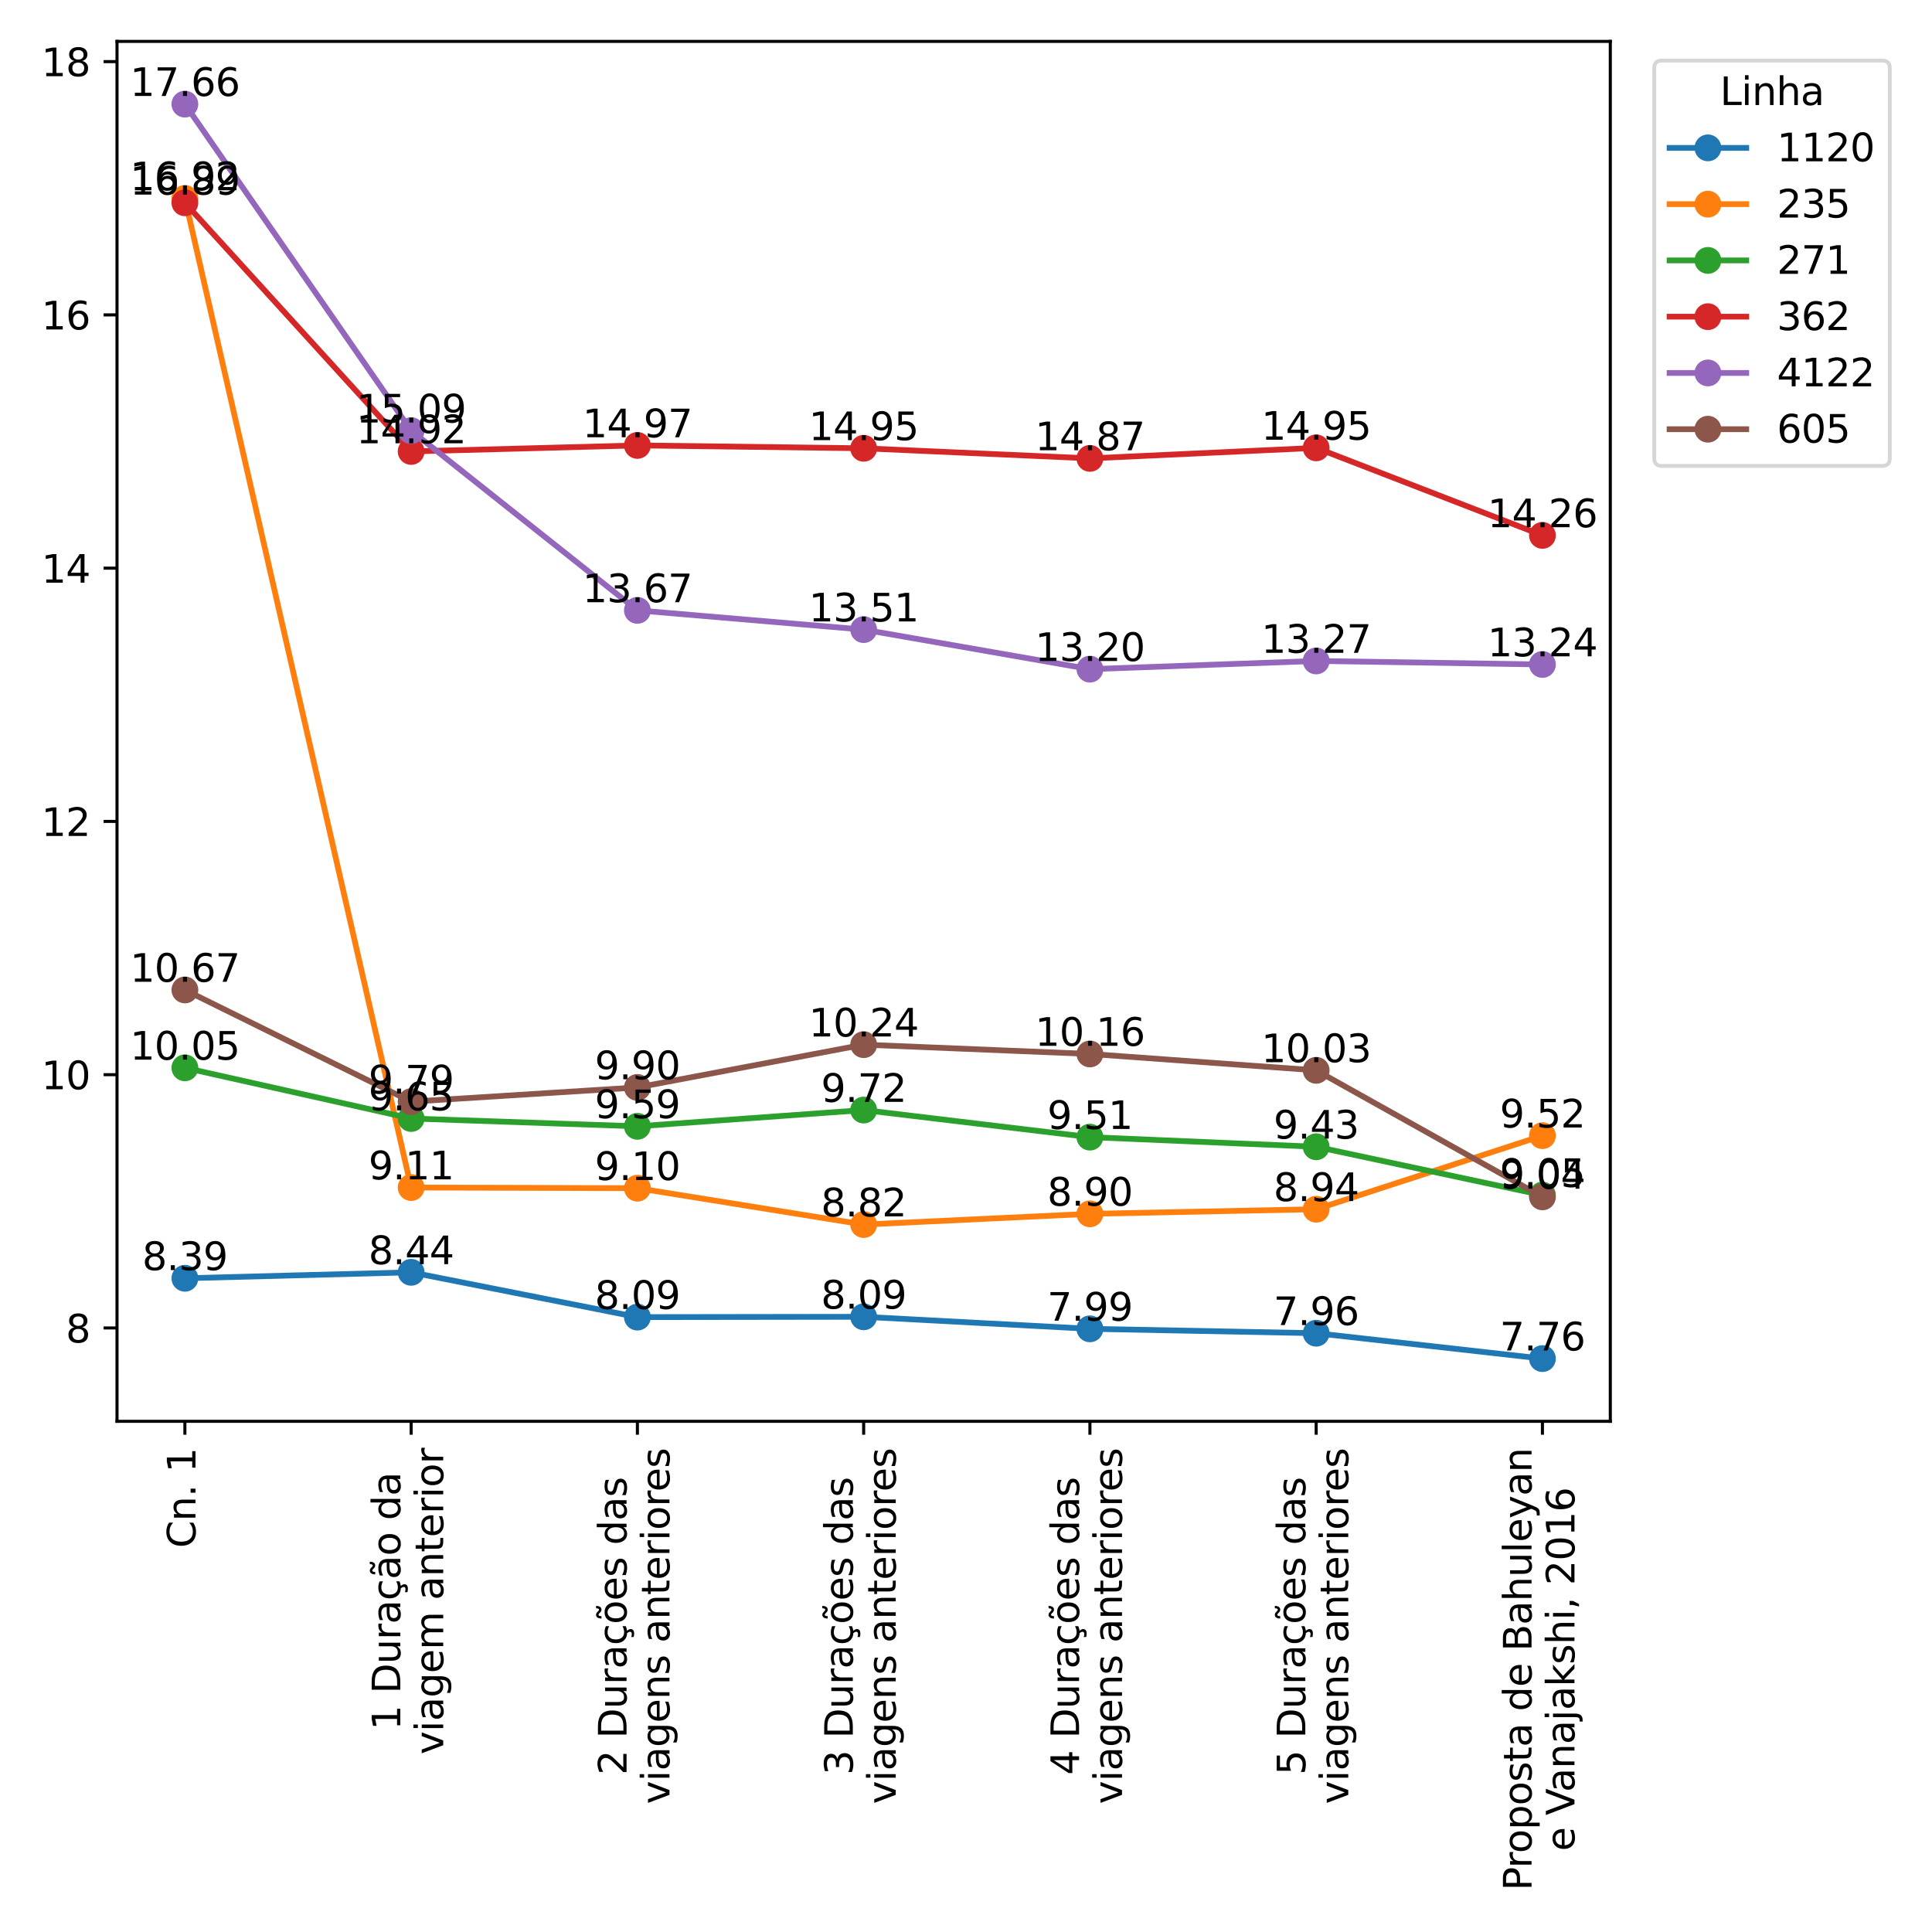 <?xml version="1.0" encoding="utf-8" standalone="no"?>
<!DOCTYPE svg PUBLIC "-//W3C//DTD SVG 1.1//EN"
  "http://www.w3.org/Graphics/SVG/1.1/DTD/svg11.dtd">
<svg xmlns:xlink="http://www.w3.org/1999/xlink" width="504pt" height="504pt" viewBox="0 0 504 504" xmlns="http://www.w3.org/2000/svg" version="1.1">
 <defs>
  <style type="text/css">*{stroke-linejoin: round; stroke-linecap: butt}</style>
 </defs>
 <g id="figure_1">
  <g id="patch_1">
   <path d="M 0 504 
L 504 504 
L 504 0 
L 0 0 
z
" style="fill: #ffffff"/>
  </g>
  <g id="axes_1">
   <g id="patch_2">
    <path d="M 30.525 370.778 
L 420.08 370.778 
L 420.08 10.8 
L 30.525 10.8 
z
" style="fill: #ffffff"/>
   </g>
   <g id="matplotlib.axis_1">
    <g id="xtick_1">
     <g id="line2d_1">
      <defs>
       <path id="me9f6982493" d="M 0 0 
L 0 3.5 
" style="stroke: #000000; stroke-width: 0.8"/>
      </defs>
      <g>
       <use xlink:href="#me9f6982493" x="48.232" y="370.778" style="stroke: #000000; stroke-width: 0.8"/>
      </g>
     </g>
     <g id="text_1">
      <!-- Cn. 1 -->
      <g transform="translate(50.991 403.817) rotate(-90) scale(0.1 -0.1)">
       <defs>
        <path id="DejaVuSans-43" d="M 4122 4306 
L 4122 3641 
Q 3803 3938 3442 4084 
Q 3081 4231 2675 4231 
Q 1875 4231 1450 3742 
Q 1025 3253 1025 2328 
Q 1025 1406 1450 917 
Q 1875 428 2675 428 
Q 3081 428 3442 575 
Q 3803 722 4122 1019 
L 4122 359 
Q 3791 134 3420 21 
Q 3050 -91 2638 -91 
Q 1578 -91 968 557 
Q 359 1206 359 2328 
Q 359 3453 968 4101 
Q 1578 4750 2638 4750 
Q 3056 4750 3426 4639 
Q 3797 4528 4122 4306 
z
" transform="scale(0.016)"/>
        <path id="DejaVuSans-6e" d="M 3513 2113 
L 3513 0 
L 2938 0 
L 2938 2094 
Q 2938 2591 2744 2837 
Q 2550 3084 2163 3084 
Q 1697 3084 1428 2787 
Q 1159 2491 1159 1978 
L 1159 0 
L 581 0 
L 581 3500 
L 1159 3500 
L 1159 2956 
Q 1366 3272 1645 3428 
Q 1925 3584 2291 3584 
Q 2894 3584 3203 3211 
Q 3513 2838 3513 2113 
z
" transform="scale(0.016)"/>
        <path id="DejaVuSans-2e" d="M 684 794 
L 1344 794 
L 1344 0 
L 684 0 
L 684 794 
z
" transform="scale(0.016)"/>
        <path id="DejaVuSans-20" transform="scale(0.016)"/>
        <path id="DejaVuSans-31" d="M 794 531 
L 1825 531 
L 1825 4091 
L 703 3866 
L 703 4441 
L 1819 4666 
L 2450 4666 
L 2450 531 
L 3481 531 
L 3481 0 
L 794 0 
L 794 531 
z
" transform="scale(0.016)"/>
       </defs>
       <use xlink:href="#DejaVuSans-43"/>
       <use xlink:href="#DejaVuSans-6e" x="69.824"/>
       <use xlink:href="#DejaVuSans-2e" x="133.203"/>
       <use xlink:href="#DejaVuSans-20" x="164.99"/>
       <use xlink:href="#DejaVuSans-31" x="196.777"/>
      </g>
     </g>
    </g>
    <g id="xtick_2">
     <g id="line2d_2">
      <g>
       <use xlink:href="#me9f6982493" x="107.256" y="370.778" style="stroke: #000000; stroke-width: 0.8"/>
      </g>
     </g>
     <g id="text_2">
      <!-- 1 Duração da -->
      <g transform="translate(104.425 451.338) rotate(-90) scale(0.1 -0.1)">
       <defs>
        <path id="DejaVuSans-44" d="M 1259 4147 
L 1259 519 
L 2022 519 
Q 2988 519 3436 956 
Q 3884 1394 3884 2338 
Q 3884 3275 3436 3711 
Q 2988 4147 2022 4147 
L 1259 4147 
z
M 628 4666 
L 1925 4666 
Q 3281 4666 3915 4102 
Q 4550 3538 4550 2338 
Q 4550 1131 3912 565 
Q 3275 0 1925 0 
L 628 0 
L 628 4666 
z
" transform="scale(0.016)"/>
        <path id="DejaVuSans-75" d="M 544 1381 
L 544 3500 
L 1119 3500 
L 1119 1403 
Q 1119 906 1312 657 
Q 1506 409 1894 409 
Q 2359 409 2629 706 
Q 2900 1003 2900 1516 
L 2900 3500 
L 3475 3500 
L 3475 0 
L 2900 0 
L 2900 538 
Q 2691 219 2414 64 
Q 2138 -91 1772 -91 
Q 1169 -91 856 284 
Q 544 659 544 1381 
z
M 1991 3584 
L 1991 3584 
z
" transform="scale(0.016)"/>
        <path id="DejaVuSans-72" d="M 2631 2963 
Q 2534 3019 2420 3045 
Q 2306 3072 2169 3072 
Q 1681 3072 1420 2755 
Q 1159 2438 1159 1844 
L 1159 0 
L 581 0 
L 581 3500 
L 1159 3500 
L 1159 2956 
Q 1341 3275 1631 3429 
Q 1922 3584 2338 3584 
Q 2397 3584 2469 3576 
Q 2541 3569 2628 3553 
L 2631 2963 
z
" transform="scale(0.016)"/>
        <path id="DejaVuSans-61" d="M 2194 1759 
Q 1497 1759 1228 1600 
Q 959 1441 959 1056 
Q 959 750 1161 570 
Q 1363 391 1709 391 
Q 2188 391 2477 730 
Q 2766 1069 2766 1631 
L 2766 1759 
L 2194 1759 
z
M 3341 1997 
L 3341 0 
L 2766 0 
L 2766 531 
Q 2569 213 2275 61 
Q 1981 -91 1556 -91 
Q 1019 -91 701 211 
Q 384 513 384 1019 
Q 384 1609 779 1909 
Q 1175 2209 1959 2209 
L 2766 2209 
L 2766 2266 
Q 2766 2663 2505 2880 
Q 2244 3097 1772 3097 
Q 1472 3097 1187 3025 
Q 903 2953 641 2809 
L 641 3341 
Q 956 3463 1253 3523 
Q 1550 3584 1831 3584 
Q 2591 3584 2966 3190 
Q 3341 2797 3341 1997 
z
" transform="scale(0.016)"/>
        <path id="DejaVuSans-e7" d="M 3122 3366 
L 3122 2828 
Q 2878 2963 2633 3030 
Q 2388 3097 2138 3097 
Q 1578 3097 1268 2742 
Q 959 2388 959 1747 
Q 959 1106 1268 751 
Q 1578 397 2138 397 
Q 2388 397 2633 464 
Q 2878 531 3122 666 
L 3122 134 
Q 2881 22 2623 -34 
Q 2366 -91 2075 -91 
Q 1284 -91 818 406 
Q 353 903 353 1747 
Q 353 2603 823 3093 
Q 1294 3584 2113 3584 
Q 2378 3584 2631 3529 
Q 2884 3475 3122 3366 
z
M 2309 0 
Q 2481 -194 2565 -358 
Q 2650 -522 2650 -672 
Q 2650 -950 2462 -1092 
Q 2275 -1234 1906 -1234 
Q 1763 -1234 1627 -1215 
Q 1491 -1197 1356 -1159 
L 1356 -750 
Q 1463 -803 1578 -826 
Q 1694 -850 1841 -850 
Q 2025 -850 2119 -775 
Q 2213 -700 2213 -556 
Q 2213 -463 2145 -327 
Q 2078 -191 1938 0 
L 2309 0 
z
" transform="scale(0.016)"/>
        <path id="DejaVuSans-e3" d="M 2194 1759 
Q 1497 1759 1228 1600 
Q 959 1441 959 1056 
Q 959 750 1161 570 
Q 1363 391 1709 391 
Q 2188 391 2477 730 
Q 2766 1069 2766 1631 
L 2766 1759 
L 2194 1759 
z
M 3341 1997 
L 3341 0 
L 2766 0 
L 2766 531 
Q 2569 213 2275 61 
Q 1981 -91 1556 -91 
Q 1019 -91 701 211 
Q 384 513 384 1019 
Q 384 1609 779 1909 
Q 1175 2209 1959 2209 
L 2766 2209 
L 2766 2266 
Q 2766 2663 2505 2880 
Q 2244 3097 1772 3097 
Q 1472 3097 1187 3025 
Q 903 2953 641 2809 
L 641 3341 
Q 956 3463 1253 3523 
Q 1550 3584 1831 3584 
Q 2591 3584 2966 3190 
Q 3341 2797 3341 1997 
z
M 1844 4281 
L 1666 4453 
Q 1597 4516 1545 4545 
Q 1494 4575 1453 4575 
Q 1334 4575 1278 4461 
Q 1222 4347 1216 4091 
L 825 4091 
Q 831 4513 990 4742 
Q 1150 4972 1434 4972 
Q 1553 4972 1653 4928 
Q 1753 4884 1869 4781 
L 2047 4609 
Q 2116 4547 2167 4517 
Q 2219 4488 2259 4488 
Q 2378 4488 2434 4602 
Q 2491 4716 2497 4972 
L 2888 4972 
Q 2881 4550 2722 4320 
Q 2563 4091 2278 4091 
Q 2159 4091 2059 4134 
Q 1959 4178 1844 4281 
z
" transform="scale(0.016)"/>
        <path id="DejaVuSans-6f" d="M 1959 3097 
Q 1497 3097 1228 2736 
Q 959 2375 959 1747 
Q 959 1119 1226 758 
Q 1494 397 1959 397 
Q 2419 397 2687 759 
Q 2956 1122 2956 1747 
Q 2956 2369 2687 2733 
Q 2419 3097 1959 3097 
z
M 1959 3584 
Q 2709 3584 3137 3096 
Q 3566 2609 3566 1747 
Q 3566 888 3137 398 
Q 2709 -91 1959 -91 
Q 1206 -91 779 398 
Q 353 888 353 1747 
Q 353 2609 779 3096 
Q 1206 3584 1959 3584 
z
" transform="scale(0.016)"/>
        <path id="DejaVuSans-64" d="M 2906 2969 
L 2906 4863 
L 3481 4863 
L 3481 0 
L 2906 0 
L 2906 525 
Q 2725 213 2448 61 
Q 2172 -91 1784 -91 
Q 1150 -91 751 415 
Q 353 922 353 1747 
Q 353 2572 751 3078 
Q 1150 3584 1784 3584 
Q 2172 3584 2448 3432 
Q 2725 3281 2906 2969 
z
M 947 1747 
Q 947 1113 1208 752 
Q 1469 391 1925 391 
Q 2381 391 2643 752 
Q 2906 1113 2906 1747 
Q 2906 2381 2643 2742 
Q 2381 3103 1925 3103 
Q 1469 3103 1208 2742 
Q 947 2381 947 1747 
z
" transform="scale(0.016)"/>
       </defs>
       <use xlink:href="#DejaVuSans-31"/>
       <use xlink:href="#DejaVuSans-20" x="63.623"/>
       <use xlink:href="#DejaVuSans-44" x="95.41"/>
       <use xlink:href="#DejaVuSans-75" x="172.412"/>
       <use xlink:href="#DejaVuSans-72" x="235.791"/>
       <use xlink:href="#DejaVuSans-61" x="276.904"/>
       <use xlink:href="#DejaVuSans-e7" x="338.184"/>
       <use xlink:href="#DejaVuSans-e3" x="393.164"/>
       <use xlink:href="#DejaVuSans-6f" x="454.443"/>
       <use xlink:href="#DejaVuSans-20" x="515.625"/>
       <use xlink:href="#DejaVuSans-64" x="547.412"/>
       <use xlink:href="#DejaVuSans-61" x="610.889"/>
      </g>
      <!-- viagem anterior -->
      <g transform="translate(115.623 457.681) rotate(-90) scale(0.1 -0.1)">
       <defs>
        <path id="DejaVuSans-76" d="M 191 3500 
L 800 3500 
L 1894 563 
L 2988 3500 
L 3597 3500 
L 2284 0 
L 1503 0 
L 191 3500 
z
" transform="scale(0.016)"/>
        <path id="DejaVuSans-69" d="M 603 3500 
L 1178 3500 
L 1178 0 
L 603 0 
L 603 3500 
z
M 603 4863 
L 1178 4863 
L 1178 4134 
L 603 4134 
L 603 4863 
z
" transform="scale(0.016)"/>
        <path id="DejaVuSans-67" d="M 2906 1791 
Q 2906 2416 2648 2759 
Q 2391 3103 1925 3103 
Q 1463 3103 1205 2759 
Q 947 2416 947 1791 
Q 947 1169 1205 825 
Q 1463 481 1925 481 
Q 2391 481 2648 825 
Q 2906 1169 2906 1791 
z
M 3481 434 
Q 3481 -459 3084 -895 
Q 2688 -1331 1869 -1331 
Q 1566 -1331 1297 -1286 
Q 1028 -1241 775 -1147 
L 775 -588 
Q 1028 -725 1275 -790 
Q 1522 -856 1778 -856 
Q 2344 -856 2625 -561 
Q 2906 -266 2906 331 
L 2906 616 
Q 2728 306 2450 153 
Q 2172 0 1784 0 
Q 1141 0 747 490 
Q 353 981 353 1791 
Q 353 2603 747 3093 
Q 1141 3584 1784 3584 
Q 2172 3584 2450 3431 
Q 2728 3278 2906 2969 
L 2906 3500 
L 3481 3500 
L 3481 434 
z
" transform="scale(0.016)"/>
        <path id="DejaVuSans-65" d="M 3597 1894 
L 3597 1613 
L 953 1613 
Q 991 1019 1311 708 
Q 1631 397 2203 397 
Q 2534 397 2845 478 
Q 3156 559 3463 722 
L 3463 178 
Q 3153 47 2828 -22 
Q 2503 -91 2169 -91 
Q 1331 -91 842 396 
Q 353 884 353 1716 
Q 353 2575 817 3079 
Q 1281 3584 2069 3584 
Q 2775 3584 3186 3129 
Q 3597 2675 3597 1894 
z
M 3022 2063 
Q 3016 2534 2758 2815 
Q 2500 3097 2075 3097 
Q 1594 3097 1305 2825 
Q 1016 2553 972 2059 
L 3022 2063 
z
" transform="scale(0.016)"/>
        <path id="DejaVuSans-6d" d="M 3328 2828 
Q 3544 3216 3844 3400 
Q 4144 3584 4550 3584 
Q 5097 3584 5394 3201 
Q 5691 2819 5691 2113 
L 5691 0 
L 5113 0 
L 5113 2094 
Q 5113 2597 4934 2840 
Q 4756 3084 4391 3084 
Q 3944 3084 3684 2787 
Q 3425 2491 3425 1978 
L 3425 0 
L 2847 0 
L 2847 2094 
Q 2847 2600 2669 2842 
Q 2491 3084 2119 3084 
Q 1678 3084 1418 2786 
Q 1159 2488 1159 1978 
L 1159 0 
L 581 0 
L 581 3500 
L 1159 3500 
L 1159 2956 
Q 1356 3278 1631 3431 
Q 1906 3584 2284 3584 
Q 2666 3584 2933 3390 
Q 3200 3197 3328 2828 
z
" transform="scale(0.016)"/>
        <path id="DejaVuSans-74" d="M 1172 4494 
L 1172 3500 
L 2356 3500 
L 2356 3053 
L 1172 3053 
L 1172 1153 
Q 1172 725 1289 603 
Q 1406 481 1766 481 
L 2356 481 
L 2356 0 
L 1766 0 
Q 1100 0 847 248 
Q 594 497 594 1153 
L 594 3053 
L 172 3053 
L 172 3500 
L 594 3500 
L 594 4494 
L 1172 4494 
z
" transform="scale(0.016)"/>
       </defs>
       <use xlink:href="#DejaVuSans-76"/>
       <use xlink:href="#DejaVuSans-69" x="59.18"/>
       <use xlink:href="#DejaVuSans-61" x="86.963"/>
       <use xlink:href="#DejaVuSans-67" x="148.242"/>
       <use xlink:href="#DejaVuSans-65" x="211.719"/>
       <use xlink:href="#DejaVuSans-6d" x="273.242"/>
       <use xlink:href="#DejaVuSans-20" x="370.654"/>
       <use xlink:href="#DejaVuSans-61" x="402.441"/>
       <use xlink:href="#DejaVuSans-6e" x="463.721"/>
       <use xlink:href="#DejaVuSans-74" x="527.1"/>
       <use xlink:href="#DejaVuSans-65" x="566.309"/>
       <use xlink:href="#DejaVuSans-72" x="627.832"/>
       <use xlink:href="#DejaVuSans-69" x="668.945"/>
       <use xlink:href="#DejaVuSans-6f" x="696.729"/>
       <use xlink:href="#DejaVuSans-72" x="757.91"/>
      </g>
     </g>
    </g>
    <g id="xtick_3">
     <g id="line2d_3">
      <g>
       <use xlink:href="#me9f6982493" x="166.279" y="370.778" style="stroke: #000000; stroke-width: 0.8"/>
      </g>
     </g>
     <g id="text_3">
      <!-- 2 Durações das -->
      <g transform="translate(163.449 463.032) rotate(-90) scale(0.1 -0.1)">
       <defs>
        <path id="DejaVuSans-32" d="M 1228 531 
L 3431 531 
L 3431 0 
L 469 0 
L 469 531 
Q 828 903 1448 1529 
Q 2069 2156 2228 2338 
Q 2531 2678 2651 2914 
Q 2772 3150 2772 3378 
Q 2772 3750 2511 3984 
Q 2250 4219 1831 4219 
Q 1534 4219 1204 4116 
Q 875 4013 500 3803 
L 500 4441 
Q 881 4594 1212 4672 
Q 1544 4750 1819 4750 
Q 2544 4750 2975 4387 
Q 3406 4025 3406 3419 
Q 3406 3131 3298 2873 
Q 3191 2616 2906 2266 
Q 2828 2175 2409 1742 
Q 1991 1309 1228 531 
z
" transform="scale(0.016)"/>
        <path id="DejaVuSans-f5" d="M 1959 3097 
Q 1497 3097 1228 2736 
Q 959 2375 959 1747 
Q 959 1119 1226 758 
Q 1494 397 1959 397 
Q 2419 397 2687 759 
Q 2956 1122 2956 1747 
Q 2956 2369 2687 2733 
Q 2419 3097 1959 3097 
z
M 1959 3584 
Q 2709 3584 3137 3096 
Q 3566 2609 3566 1747 
Q 3566 888 3137 398 
Q 2709 -91 1959 -91 
Q 1206 -91 779 398 
Q 353 888 353 1747 
Q 353 2609 779 3096 
Q 1206 3584 1959 3584 
z
M 1947 4281 
L 1769 4453 
Q 1700 4516 1648 4545 
Q 1597 4575 1556 4575 
Q 1438 4575 1381 4461 
Q 1325 4347 1319 4091 
L 928 4091 
Q 934 4513 1093 4742 
Q 1253 4972 1538 4972 
Q 1656 4972 1756 4928 
Q 1856 4884 1972 4781 
L 2150 4609 
Q 2219 4547 2270 4517 
Q 2322 4488 2363 4488 
Q 2481 4488 2537 4602 
Q 2594 4716 2600 4972 
L 2991 4972 
Q 2984 4550 2825 4320 
Q 2666 4091 2381 4091 
Q 2263 4091 2163 4134 
Q 2063 4178 1947 4281 
z
" transform="scale(0.016)"/>
        <path id="DejaVuSans-73" d="M 2834 3397 
L 2834 2853 
Q 2591 2978 2328 3040 
Q 2066 3103 1784 3103 
Q 1356 3103 1142 2972 
Q 928 2841 928 2578 
Q 928 2378 1081 2264 
Q 1234 2150 1697 2047 
L 1894 2003 
Q 2506 1872 2764 1633 
Q 3022 1394 3022 966 
Q 3022 478 2636 193 
Q 2250 -91 1575 -91 
Q 1294 -91 989 -36 
Q 684 19 347 128 
L 347 722 
Q 666 556 975 473 
Q 1284 391 1588 391 
Q 1994 391 2212 530 
Q 2431 669 2431 922 
Q 2431 1156 2273 1281 
Q 2116 1406 1581 1522 
L 1381 1569 
Q 847 1681 609 1914 
Q 372 2147 372 2553 
Q 372 3047 722 3315 
Q 1072 3584 1716 3584 
Q 2034 3584 2315 3537 
Q 2597 3491 2834 3397 
z
" transform="scale(0.016)"/>
       </defs>
       <use xlink:href="#DejaVuSans-32"/>
       <use xlink:href="#DejaVuSans-20" x="63.623"/>
       <use xlink:href="#DejaVuSans-44" x="95.41"/>
       <use xlink:href="#DejaVuSans-75" x="172.412"/>
       <use xlink:href="#DejaVuSans-72" x="235.791"/>
       <use xlink:href="#DejaVuSans-61" x="276.904"/>
       <use xlink:href="#DejaVuSans-e7" x="338.184"/>
       <use xlink:href="#DejaVuSans-f5" x="393.164"/>
       <use xlink:href="#DejaVuSans-65" x="454.346"/>
       <use xlink:href="#DejaVuSans-73" x="515.869"/>
       <use xlink:href="#DejaVuSans-20" x="567.969"/>
       <use xlink:href="#DejaVuSans-64" x="599.756"/>
       <use xlink:href="#DejaVuSans-61" x="663.232"/>
       <use xlink:href="#DejaVuSans-73" x="724.512"/>
      </g>
      <!-- viagens anteriores -->
      <g transform="translate(174.647 470.625) rotate(-90) scale(0.1 -0.1)">
       <use xlink:href="#DejaVuSans-76"/>
       <use xlink:href="#DejaVuSans-69" x="59.18"/>
       <use xlink:href="#DejaVuSans-61" x="86.963"/>
       <use xlink:href="#DejaVuSans-67" x="148.242"/>
       <use xlink:href="#DejaVuSans-65" x="211.719"/>
       <use xlink:href="#DejaVuSans-6e" x="273.242"/>
       <use xlink:href="#DejaVuSans-73" x="336.621"/>
       <use xlink:href="#DejaVuSans-20" x="388.721"/>
       <use xlink:href="#DejaVuSans-61" x="420.508"/>
       <use xlink:href="#DejaVuSans-6e" x="481.787"/>
       <use xlink:href="#DejaVuSans-74" x="545.166"/>
       <use xlink:href="#DejaVuSans-65" x="584.375"/>
       <use xlink:href="#DejaVuSans-72" x="645.898"/>
       <use xlink:href="#DejaVuSans-69" x="687.012"/>
       <use xlink:href="#DejaVuSans-6f" x="714.795"/>
       <use xlink:href="#DejaVuSans-72" x="775.977"/>
       <use xlink:href="#DejaVuSans-65" x="814.84"/>
       <use xlink:href="#DejaVuSans-73" x="876.363"/>
      </g>
     </g>
    </g>
    <g id="xtick_4">
     <g id="line2d_4">
      <g>
       <use xlink:href="#me9f6982493" x="225.303" y="370.778" style="stroke: #000000; stroke-width: 0.8"/>
      </g>
     </g>
     <g id="text_4">
      <!-- 3 Durações das -->
      <g transform="translate(222.472 463.032) rotate(-90) scale(0.1 -0.1)">
       <defs>
        <path id="DejaVuSans-33" d="M 2597 2516 
Q 3050 2419 3304 2112 
Q 3559 1806 3559 1356 
Q 3559 666 3084 287 
Q 2609 -91 1734 -91 
Q 1441 -91 1130 -33 
Q 819 25 488 141 
L 488 750 
Q 750 597 1062 519 
Q 1375 441 1716 441 
Q 2309 441 2620 675 
Q 2931 909 2931 1356 
Q 2931 1769 2642 2001 
Q 2353 2234 1838 2234 
L 1294 2234 
L 1294 2753 
L 1863 2753 
Q 2328 2753 2575 2939 
Q 2822 3125 2822 3475 
Q 2822 3834 2567 4026 
Q 2313 4219 1838 4219 
Q 1578 4219 1281 4162 
Q 984 4106 628 3988 
L 628 4550 
Q 988 4650 1302 4700 
Q 1616 4750 1894 4750 
Q 2613 4750 3031 4423 
Q 3450 4097 3450 3541 
Q 3450 3153 3228 2886 
Q 3006 2619 2597 2516 
z
" transform="scale(0.016)"/>
       </defs>
       <use xlink:href="#DejaVuSans-33"/>
       <use xlink:href="#DejaVuSans-20" x="63.623"/>
       <use xlink:href="#DejaVuSans-44" x="95.41"/>
       <use xlink:href="#DejaVuSans-75" x="172.412"/>
       <use xlink:href="#DejaVuSans-72" x="235.791"/>
       <use xlink:href="#DejaVuSans-61" x="276.904"/>
       <use xlink:href="#DejaVuSans-e7" x="338.184"/>
       <use xlink:href="#DejaVuSans-f5" x="393.164"/>
       <use xlink:href="#DejaVuSans-65" x="454.346"/>
       <use xlink:href="#DejaVuSans-73" x="515.869"/>
       <use xlink:href="#DejaVuSans-20" x="567.969"/>
       <use xlink:href="#DejaVuSans-64" x="599.756"/>
       <use xlink:href="#DejaVuSans-61" x="663.232"/>
       <use xlink:href="#DejaVuSans-73" x="724.512"/>
      </g>
      <!-- viagens anteriores -->
      <g transform="translate(233.67 470.625) rotate(-90) scale(0.1 -0.1)">
       <use xlink:href="#DejaVuSans-76"/>
       <use xlink:href="#DejaVuSans-69" x="59.18"/>
       <use xlink:href="#DejaVuSans-61" x="86.963"/>
       <use xlink:href="#DejaVuSans-67" x="148.242"/>
       <use xlink:href="#DejaVuSans-65" x="211.719"/>
       <use xlink:href="#DejaVuSans-6e" x="273.242"/>
       <use xlink:href="#DejaVuSans-73" x="336.621"/>
       <use xlink:href="#DejaVuSans-20" x="388.721"/>
       <use xlink:href="#DejaVuSans-61" x="420.508"/>
       <use xlink:href="#DejaVuSans-6e" x="481.787"/>
       <use xlink:href="#DejaVuSans-74" x="545.166"/>
       <use xlink:href="#DejaVuSans-65" x="584.375"/>
       <use xlink:href="#DejaVuSans-72" x="645.898"/>
       <use xlink:href="#DejaVuSans-69" x="687.012"/>
       <use xlink:href="#DejaVuSans-6f" x="714.795"/>
       <use xlink:href="#DejaVuSans-72" x="775.977"/>
       <use xlink:href="#DejaVuSans-65" x="814.84"/>
       <use xlink:href="#DejaVuSans-73" x="876.363"/>
      </g>
     </g>
    </g>
    <g id="xtick_5">
     <g id="line2d_5">
      <g>
       <use xlink:href="#me9f6982493" x="284.326" y="370.778" style="stroke: #000000; stroke-width: 0.8"/>
      </g>
     </g>
     <g id="text_5">
      <!-- 4 Durações das -->
      <g transform="translate(281.496 463.032) rotate(-90) scale(0.1 -0.1)">
       <defs>
        <path id="DejaVuSans-34" d="M 2419 4116 
L 825 1625 
L 2419 1625 
L 2419 4116 
z
M 2253 4666 
L 3047 4666 
L 3047 1625 
L 3713 1625 
L 3713 1100 
L 3047 1100 
L 3047 0 
L 2419 0 
L 2419 1100 
L 313 1100 
L 313 1709 
L 2253 4666 
z
" transform="scale(0.016)"/>
       </defs>
       <use xlink:href="#DejaVuSans-34"/>
       <use xlink:href="#DejaVuSans-20" x="63.623"/>
       <use xlink:href="#DejaVuSans-44" x="95.41"/>
       <use xlink:href="#DejaVuSans-75" x="172.412"/>
       <use xlink:href="#DejaVuSans-72" x="235.791"/>
       <use xlink:href="#DejaVuSans-61" x="276.904"/>
       <use xlink:href="#DejaVuSans-e7" x="338.184"/>
       <use xlink:href="#DejaVuSans-f5" x="393.164"/>
       <use xlink:href="#DejaVuSans-65" x="454.346"/>
       <use xlink:href="#DejaVuSans-73" x="515.869"/>
       <use xlink:href="#DejaVuSans-20" x="567.969"/>
       <use xlink:href="#DejaVuSans-64" x="599.756"/>
       <use xlink:href="#DejaVuSans-61" x="663.232"/>
       <use xlink:href="#DejaVuSans-73" x="724.512"/>
      </g>
      <!-- viagens anteriores -->
      <g transform="translate(292.694 470.625) rotate(-90) scale(0.1 -0.1)">
       <use xlink:href="#DejaVuSans-76"/>
       <use xlink:href="#DejaVuSans-69" x="59.18"/>
       <use xlink:href="#DejaVuSans-61" x="86.963"/>
       <use xlink:href="#DejaVuSans-67" x="148.242"/>
       <use xlink:href="#DejaVuSans-65" x="211.719"/>
       <use xlink:href="#DejaVuSans-6e" x="273.242"/>
       <use xlink:href="#DejaVuSans-73" x="336.621"/>
       <use xlink:href="#DejaVuSans-20" x="388.721"/>
       <use xlink:href="#DejaVuSans-61" x="420.508"/>
       <use xlink:href="#DejaVuSans-6e" x="481.787"/>
       <use xlink:href="#DejaVuSans-74" x="545.166"/>
       <use xlink:href="#DejaVuSans-65" x="584.375"/>
       <use xlink:href="#DejaVuSans-72" x="645.898"/>
       <use xlink:href="#DejaVuSans-69" x="687.012"/>
       <use xlink:href="#DejaVuSans-6f" x="714.795"/>
       <use xlink:href="#DejaVuSans-72" x="775.977"/>
       <use xlink:href="#DejaVuSans-65" x="814.84"/>
       <use xlink:href="#DejaVuSans-73" x="876.363"/>
      </g>
     </g>
    </g>
    <g id="xtick_6">
     <g id="line2d_6">
      <g>
       <use xlink:href="#me9f6982493" x="343.349" y="370.778" style="stroke: #000000; stroke-width: 0.8"/>
      </g>
     </g>
     <g id="text_6">
      <!-- 5 Durações das -->
      <g transform="translate(340.519 463.032) rotate(-90) scale(0.1 -0.1)">
       <defs>
        <path id="DejaVuSans-35" d="M 691 4666 
L 3169 4666 
L 3169 4134 
L 1269 4134 
L 1269 2991 
Q 1406 3038 1543 3061 
Q 1681 3084 1819 3084 
Q 2600 3084 3056 2656 
Q 3513 2228 3513 1497 
Q 3513 744 3044 326 
Q 2575 -91 1722 -91 
Q 1428 -91 1123 -41 
Q 819 9 494 109 
L 494 744 
Q 775 591 1075 516 
Q 1375 441 1709 441 
Q 2250 441 2565 725 
Q 2881 1009 2881 1497 
Q 2881 1984 2565 2268 
Q 2250 2553 1709 2553 
Q 1456 2553 1204 2497 
Q 953 2441 691 2322 
L 691 4666 
z
" transform="scale(0.016)"/>
       </defs>
       <use xlink:href="#DejaVuSans-35"/>
       <use xlink:href="#DejaVuSans-20" x="63.623"/>
       <use xlink:href="#DejaVuSans-44" x="95.41"/>
       <use xlink:href="#DejaVuSans-75" x="172.412"/>
       <use xlink:href="#DejaVuSans-72" x="235.791"/>
       <use xlink:href="#DejaVuSans-61" x="276.904"/>
       <use xlink:href="#DejaVuSans-e7" x="338.184"/>
       <use xlink:href="#DejaVuSans-f5" x="393.164"/>
       <use xlink:href="#DejaVuSans-65" x="454.346"/>
       <use xlink:href="#DejaVuSans-73" x="515.869"/>
       <use xlink:href="#DejaVuSans-20" x="567.969"/>
       <use xlink:href="#DejaVuSans-64" x="599.756"/>
       <use xlink:href="#DejaVuSans-61" x="663.232"/>
       <use xlink:href="#DejaVuSans-73" x="724.512"/>
      </g>
      <!-- viagens anteriores -->
      <g transform="translate(351.717 470.625) rotate(-90) scale(0.1 -0.1)">
       <use xlink:href="#DejaVuSans-76"/>
       <use xlink:href="#DejaVuSans-69" x="59.18"/>
       <use xlink:href="#DejaVuSans-61" x="86.963"/>
       <use xlink:href="#DejaVuSans-67" x="148.242"/>
       <use xlink:href="#DejaVuSans-65" x="211.719"/>
       <use xlink:href="#DejaVuSans-6e" x="273.242"/>
       <use xlink:href="#DejaVuSans-73" x="336.621"/>
       <use xlink:href="#DejaVuSans-20" x="388.721"/>
       <use xlink:href="#DejaVuSans-61" x="420.508"/>
       <use xlink:href="#DejaVuSans-6e" x="481.787"/>
       <use xlink:href="#DejaVuSans-74" x="545.166"/>
       <use xlink:href="#DejaVuSans-65" x="584.375"/>
       <use xlink:href="#DejaVuSans-72" x="645.898"/>
       <use xlink:href="#DejaVuSans-69" x="687.012"/>
       <use xlink:href="#DejaVuSans-6f" x="714.795"/>
       <use xlink:href="#DejaVuSans-72" x="775.977"/>
       <use xlink:href="#DejaVuSans-65" x="814.84"/>
       <use xlink:href="#DejaVuSans-73" x="876.363"/>
      </g>
     </g>
    </g>
    <g id="xtick_7">
     <g id="line2d_7">
      <g>
       <use xlink:href="#me9f6982493" x="402.373" y="370.778" style="stroke: #000000; stroke-width: 0.8"/>
      </g>
     </g>
     <g id="text_7">
      <!-- Proposta de Bahuleyan -->
      <g transform="translate(399.533 493.2) rotate(-90) scale(0.1 -0.1)">
       <defs>
        <path id="DejaVuSans-50" d="M 1259 4147 
L 1259 2394 
L 2053 2394 
Q 2494 2394 2734 2622 
Q 2975 2850 2975 3272 
Q 2975 3691 2734 3919 
Q 2494 4147 2053 4147 
L 1259 4147 
z
M 628 4666 
L 2053 4666 
Q 2838 4666 3239 4311 
Q 3641 3956 3641 3272 
Q 3641 2581 3239 2228 
Q 2838 1875 2053 1875 
L 1259 1875 
L 1259 0 
L 628 0 
L 628 4666 
z
" transform="scale(0.016)"/>
        <path id="DejaVuSans-70" d="M 1159 525 
L 1159 -1331 
L 581 -1331 
L 581 3500 
L 1159 3500 
L 1159 2969 
Q 1341 3281 1617 3432 
Q 1894 3584 2278 3584 
Q 2916 3584 3314 3078 
Q 3713 2572 3713 1747 
Q 3713 922 3314 415 
Q 2916 -91 2278 -91 
Q 1894 -91 1617 61 
Q 1341 213 1159 525 
z
M 3116 1747 
Q 3116 2381 2855 2742 
Q 2594 3103 2138 3103 
Q 1681 3103 1420 2742 
Q 1159 2381 1159 1747 
Q 1159 1113 1420 752 
Q 1681 391 2138 391 
Q 2594 391 2855 752 
Q 3116 1113 3116 1747 
z
" transform="scale(0.016)"/>
        <path id="DejaVuSans-42" d="M 1259 2228 
L 1259 519 
L 2272 519 
Q 2781 519 3026 730 
Q 3272 941 3272 1375 
Q 3272 1813 3026 2020 
Q 2781 2228 2272 2228 
L 1259 2228 
z
M 1259 4147 
L 1259 2741 
L 2194 2741 
Q 2656 2741 2882 2914 
Q 3109 3088 3109 3444 
Q 3109 3797 2882 3972 
Q 2656 4147 2194 4147 
L 1259 4147 
z
M 628 4666 
L 2241 4666 
Q 2963 4666 3353 4366 
Q 3744 4066 3744 3513 
Q 3744 3084 3544 2831 
Q 3344 2578 2956 2516 
Q 3422 2416 3680 2098 
Q 3938 1781 3938 1306 
Q 3938 681 3513 340 
Q 3088 0 2303 0 
L 628 0 
L 628 4666 
z
" transform="scale(0.016)"/>
        <path id="DejaVuSans-68" d="M 3513 2113 
L 3513 0 
L 2938 0 
L 2938 2094 
Q 2938 2591 2744 2837 
Q 2550 3084 2163 3084 
Q 1697 3084 1428 2787 
Q 1159 2491 1159 1978 
L 1159 0 
L 581 0 
L 581 4863 
L 1159 4863 
L 1159 2956 
Q 1366 3272 1645 3428 
Q 1925 3584 2291 3584 
Q 2894 3584 3203 3211 
Q 3513 2838 3513 2113 
z
" transform="scale(0.016)"/>
        <path id="DejaVuSans-6c" d="M 603 4863 
L 1178 4863 
L 1178 0 
L 603 0 
L 603 4863 
z
" transform="scale(0.016)"/>
        <path id="DejaVuSans-79" d="M 2059 -325 
Q 1816 -950 1584 -1140 
Q 1353 -1331 966 -1331 
L 506 -1331 
L 506 -850 
L 844 -850 
Q 1081 -850 1212 -737 
Q 1344 -625 1503 -206 
L 1606 56 
L 191 3500 
L 800 3500 
L 1894 763 
L 2988 3500 
L 3597 3500 
L 2059 -325 
z
" transform="scale(0.016)"/>
       </defs>
       <use xlink:href="#DejaVuSans-50"/>
       <use xlink:href="#DejaVuSans-72" x="58.553"/>
       <use xlink:href="#DejaVuSans-6f" x="97.416"/>
       <use xlink:href="#DejaVuSans-70" x="158.598"/>
       <use xlink:href="#DejaVuSans-6f" x="222.074"/>
       <use xlink:href="#DejaVuSans-73" x="283.256"/>
       <use xlink:href="#DejaVuSans-74" x="335.355"/>
       <use xlink:href="#DejaVuSans-61" x="374.564"/>
       <use xlink:href="#DejaVuSans-20" x="435.844"/>
       <use xlink:href="#DejaVuSans-64" x="467.631"/>
       <use xlink:href="#DejaVuSans-65" x="531.107"/>
       <use xlink:href="#DejaVuSans-20" x="592.631"/>
       <use xlink:href="#DejaVuSans-42" x="624.418"/>
       <use xlink:href="#DejaVuSans-61" x="693.021"/>
       <use xlink:href="#DejaVuSans-68" x="754.301"/>
       <use xlink:href="#DejaVuSans-75" x="817.68"/>
       <use xlink:href="#DejaVuSans-6c" x="881.059"/>
       <use xlink:href="#DejaVuSans-65" x="908.842"/>
       <use xlink:href="#DejaVuSans-79" x="970.365"/>
       <use xlink:href="#DejaVuSans-61" x="1029.545"/>
       <use xlink:href="#DejaVuSans-6e" x="1090.824"/>
      </g>
      <!-- e Vanajakshi, 2016 -->
      <g transform="translate(410.731 482.898) rotate(-90) scale(0.1 -0.1)">
       <defs>
        <path id="DejaVuSans-56" d="M 1831 0 
L 50 4666 
L 709 4666 
L 2188 738 
L 3669 4666 
L 4325 4666 
L 2547 0 
L 1831 0 
z
" transform="scale(0.016)"/>
        <path id="DejaVuSans-6a" d="M 603 3500 
L 1178 3500 
L 1178 -63 
Q 1178 -731 923 -1031 
Q 669 -1331 103 -1331 
L -116 -1331 
L -116 -844 
L 38 -844 
Q 366 -844 484 -692 
Q 603 -541 603 -63 
L 603 3500 
z
M 603 4863 
L 1178 4863 
L 1178 4134 
L 603 4134 
L 603 4863 
z
" transform="scale(0.016)"/>
        <path id="DejaVuSans-6b" d="M 581 4863 
L 1159 4863 
L 1159 1991 
L 2875 3500 
L 3609 3500 
L 1753 1863 
L 3688 0 
L 2938 0 
L 1159 1709 
L 1159 0 
L 581 0 
L 581 4863 
z
" transform="scale(0.016)"/>
        <path id="DejaVuSans-2c" d="M 750 794 
L 1409 794 
L 1409 256 
L 897 -744 
L 494 -744 
L 750 256 
L 750 794 
z
" transform="scale(0.016)"/>
        <path id="DejaVuSans-30" d="M 2034 4250 
Q 1547 4250 1301 3770 
Q 1056 3291 1056 2328 
Q 1056 1369 1301 889 
Q 1547 409 2034 409 
Q 2525 409 2770 889 
Q 3016 1369 3016 2328 
Q 3016 3291 2770 3770 
Q 2525 4250 2034 4250 
z
M 2034 4750 
Q 2819 4750 3233 4129 
Q 3647 3509 3647 2328 
Q 3647 1150 3233 529 
Q 2819 -91 2034 -91 
Q 1250 -91 836 529 
Q 422 1150 422 2328 
Q 422 3509 836 4129 
Q 1250 4750 2034 4750 
z
" transform="scale(0.016)"/>
        <path id="DejaVuSans-36" d="M 2113 2584 
Q 1688 2584 1439 2293 
Q 1191 2003 1191 1497 
Q 1191 994 1439 701 
Q 1688 409 2113 409 
Q 2538 409 2786 701 
Q 3034 994 3034 1497 
Q 3034 2003 2786 2293 
Q 2538 2584 2113 2584 
z
M 3366 4563 
L 3366 3988 
Q 3128 4100 2886 4159 
Q 2644 4219 2406 4219 
Q 1781 4219 1451 3797 
Q 1122 3375 1075 2522 
Q 1259 2794 1537 2939 
Q 1816 3084 2150 3084 
Q 2853 3084 3261 2657 
Q 3669 2231 3669 1497 
Q 3669 778 3244 343 
Q 2819 -91 2113 -91 
Q 1303 -91 875 529 
Q 447 1150 447 2328 
Q 447 3434 972 4092 
Q 1497 4750 2381 4750 
Q 2619 4750 2861 4703 
Q 3103 4656 3366 4563 
z
" transform="scale(0.016)"/>
       </defs>
       <use xlink:href="#DejaVuSans-65"/>
       <use xlink:href="#DejaVuSans-20" x="61.523"/>
       <use xlink:href="#DejaVuSans-56" x="93.311"/>
       <use xlink:href="#DejaVuSans-61" x="153.969"/>
       <use xlink:href="#DejaVuSans-6e" x="215.248"/>
       <use xlink:href="#DejaVuSans-61" x="278.627"/>
       <use xlink:href="#DejaVuSans-6a" x="339.906"/>
       <use xlink:href="#DejaVuSans-61" x="367.689"/>
       <use xlink:href="#DejaVuSans-6b" x="428.969"/>
       <use xlink:href="#DejaVuSans-73" x="486.879"/>
       <use xlink:href="#DejaVuSans-68" x="538.979"/>
       <use xlink:href="#DejaVuSans-69" x="602.357"/>
       <use xlink:href="#DejaVuSans-2c" x="630.141"/>
       <use xlink:href="#DejaVuSans-20" x="661.928"/>
       <use xlink:href="#DejaVuSans-32" x="693.715"/>
       <use xlink:href="#DejaVuSans-30" x="757.338"/>
       <use xlink:href="#DejaVuSans-31" x="820.961"/>
       <use xlink:href="#DejaVuSans-36" x="884.584"/>
      </g>
     </g>
    </g>
   </g>
   <g id="matplotlib.axis_2">
    <g id="ytick_1">
     <g id="line2d_8">
      <defs>
       <path id="m0a7e138799" d="M 0 0 
L -3.5 0 
" style="stroke: #000000; stroke-width: 0.8"/>
      </defs>
      <g>
       <use xlink:href="#m0a7e138799" x="30.525" y="346.42" style="stroke: #000000; stroke-width: 0.8"/>
      </g>
     </g>
     <g id="text_8">
      <!-- 8 -->
      <g transform="translate(17.163 350.22) scale(0.1 -0.1)">
       <defs>
        <path id="DejaVuSans-38" d="M 2034 2216 
Q 1584 2216 1326 1975 
Q 1069 1734 1069 1313 
Q 1069 891 1326 650 
Q 1584 409 2034 409 
Q 2484 409 2743 651 
Q 3003 894 3003 1313 
Q 3003 1734 2745 1975 
Q 2488 2216 2034 2216 
z
M 1403 2484 
Q 997 2584 770 2862 
Q 544 3141 544 3541 
Q 544 4100 942 4425 
Q 1341 4750 2034 4750 
Q 2731 4750 3128 4425 
Q 3525 4100 3525 3541 
Q 3525 3141 3298 2862 
Q 3072 2584 2669 2484 
Q 3125 2378 3379 2068 
Q 3634 1759 3634 1313 
Q 3634 634 3220 271 
Q 2806 -91 2034 -91 
Q 1263 -91 848 271 
Q 434 634 434 1313 
Q 434 1759 690 2068 
Q 947 2378 1403 2484 
z
M 1172 3481 
Q 1172 3119 1398 2916 
Q 1625 2713 2034 2713 
Q 2441 2713 2670 2916 
Q 2900 3119 2900 3481 
Q 2900 3844 2670 4047 
Q 2441 4250 2034 4250 
Q 1625 4250 1398 4047 
Q 1172 3844 1172 3481 
z
" transform="scale(0.016)"/>
       </defs>
       <use xlink:href="#DejaVuSans-38"/>
      </g>
     </g>
    </g>
    <g id="ytick_2">
     <g id="line2d_9">
      <g>
       <use xlink:href="#m0a7e138799" x="30.525" y="280.351" style="stroke: #000000; stroke-width: 0.8"/>
      </g>
     </g>
     <g id="text_9">
      <!-- 10 -->
      <g transform="translate(10.8 284.151) scale(0.1 -0.1)">
       <use xlink:href="#DejaVuSans-31"/>
       <use xlink:href="#DejaVuSans-30" x="63.623"/>
      </g>
     </g>
    </g>
    <g id="ytick_3">
     <g id="line2d_10">
      <g>
       <use xlink:href="#m0a7e138799" x="30.525" y="214.282" style="stroke: #000000; stroke-width: 0.8"/>
      </g>
     </g>
     <g id="text_10">
      <!-- 12 -->
      <g transform="translate(10.8 218.082) scale(0.1 -0.1)">
       <use xlink:href="#DejaVuSans-31"/>
       <use xlink:href="#DejaVuSans-32" x="63.623"/>
      </g>
     </g>
    </g>
    <g id="ytick_4">
     <g id="line2d_11">
      <g>
       <use xlink:href="#m0a7e138799" x="30.525" y="148.214" style="stroke: #000000; stroke-width: 0.8"/>
      </g>
     </g>
     <g id="text_11">
      <!-- 14 -->
      <g transform="translate(10.8 152.013) scale(0.1 -0.1)">
       <use xlink:href="#DejaVuSans-31"/>
       <use xlink:href="#DejaVuSans-34" x="63.623"/>
      </g>
     </g>
    </g>
    <g id="ytick_5">
     <g id="line2d_12">
      <g>
       <use xlink:href="#m0a7e138799" x="30.525" y="82.145" style="stroke: #000000; stroke-width: 0.8"/>
      </g>
     </g>
     <g id="text_12">
      <!-- 16 -->
      <g transform="translate(10.8 85.944) scale(0.1 -0.1)">
       <use xlink:href="#DejaVuSans-31"/>
       <use xlink:href="#DejaVuSans-36" x="63.623"/>
      </g>
     </g>
    </g>
    <g id="ytick_6">
     <g id="line2d_13">
      <g>
       <use xlink:href="#m0a7e138799" x="30.525" y="16.076" style="stroke: #000000; stroke-width: 0.8"/>
      </g>
     </g>
     <g id="text_13">
      <!-- 18 -->
      <g transform="translate(10.8 19.875) scale(0.1 -0.1)">
       <use xlink:href="#DejaVuSans-31"/>
       <use xlink:href="#DejaVuSans-38" x="63.623"/>
      </g>
     </g>
    </g>
   </g>
   <g id="line2d_14">
    <path d="M 48.232 333.459 
L 107.256 331.908 
L 166.279 343.593 
L 225.303 343.511 
L 284.326 346.651 
L 343.349 347.794 
L 402.373 354.415 
" clip-path="url(#p36072d69bf)" style="fill: none; stroke: #1f77b4; stroke-width: 1.5; stroke-linecap: square"/>
    <defs>
     <path id="mf7d998b3dd" d="M 0 3 
C 0.796 3 1.559 2.684 2.121 2.121 
C 2.684 1.559 3 0.796 3 0 
C 3 -0.796 2.684 -1.559 2.121 -2.121 
C 1.559 -2.684 0.796 -3 0 -3 
C -0.796 -3 -1.559 -2.684 -2.121 -2.121 
C -2.684 -1.559 -3 -0.796 -3 0 
C -3 0.796 -2.684 1.559 -2.121 2.121 
C -1.559 2.684 -0.796 3 0 3 
z
" style="stroke: #1f77b4"/>
    </defs>
    <g clip-path="url(#p36072d69bf)">
     <use xlink:href="#mf7d998b3dd" x="48.232" y="333.459" style="fill: #1f77b4; stroke: #1f77b4"/>
     <use xlink:href="#mf7d998b3dd" x="107.256" y="331.908" style="fill: #1f77b4; stroke: #1f77b4"/>
     <use xlink:href="#mf7d998b3dd" x="166.279" y="343.593" style="fill: #1f77b4; stroke: #1f77b4"/>
     <use xlink:href="#mf7d998b3dd" x="225.303" y="343.511" style="fill: #1f77b4; stroke: #1f77b4"/>
     <use xlink:href="#mf7d998b3dd" x="284.326" y="346.651" style="fill: #1f77b4; stroke: #1f77b4"/>
     <use xlink:href="#mf7d998b3dd" x="343.349" y="347.794" style="fill: #1f77b4; stroke: #1f77b4"/>
     <use xlink:href="#mf7d998b3dd" x="402.373" y="354.415" style="fill: #1f77b4; stroke: #1f77b4"/>
    </g>
   </g>
   <g id="line2d_15">
    <path d="M 48.232 51.767 
L 107.256 309.786 
L 166.279 309.96 
L 225.303 319.448 
L 284.326 316.652 
L 343.349 315.448 
L 402.373 296.259 
" clip-path="url(#p36072d69bf)" style="fill: none; stroke: #ff7f0e; stroke-width: 1.5; stroke-linecap: square"/>
    <defs>
     <path id="mf83f1854a2" d="M 0 3 
C 0.796 3 1.559 2.684 2.121 2.121 
C 2.684 1.559 3 0.796 3 0 
C 3 -0.796 2.684 -1.559 2.121 -2.121 
C 1.559 -2.684 0.796 -3 0 -3 
C -0.796 -3 -1.559 -2.684 -2.121 -2.121 
C -2.684 -1.559 -3 -0.796 -3 0 
C -3 0.796 -2.684 1.559 -2.121 2.121 
C -1.559 2.684 -0.796 3 0 3 
z
" style="stroke: #ff7f0e"/>
    </defs>
    <g clip-path="url(#p36072d69bf)">
     <use xlink:href="#mf83f1854a2" x="48.232" y="51.767" style="fill: #ff7f0e; stroke: #ff7f0e"/>
     <use xlink:href="#mf83f1854a2" x="107.256" y="309.786" style="fill: #ff7f0e; stroke: #ff7f0e"/>
     <use xlink:href="#mf83f1854a2" x="166.279" y="309.96" style="fill: #ff7f0e; stroke: #ff7f0e"/>
     <use xlink:href="#mf83f1854a2" x="225.303" y="319.448" style="fill: #ff7f0e; stroke: #ff7f0e"/>
     <use xlink:href="#mf83f1854a2" x="284.326" y="316.652" style="fill: #ff7f0e; stroke: #ff7f0e"/>
     <use xlink:href="#mf83f1854a2" x="343.349" y="315.448" style="fill: #ff7f0e; stroke: #ff7f0e"/>
     <use xlink:href="#mf83f1854a2" x="402.373" y="296.259" style="fill: #ff7f0e; stroke: #ff7f0e"/>
    </g>
   </g>
   <g id="line2d_16">
    <path d="M 48.232 278.562 
L 107.256 291.782 
L 166.279 293.822 
L 225.303 289.578 
L 284.326 296.644 
L 343.349 299.159 
L 402.373 311.769 
" clip-path="url(#p36072d69bf)" style="fill: none; stroke: #2ca02c; stroke-width: 1.5; stroke-linecap: square"/>
    <defs>
     <path id="m6124557bc0" d="M 0 3 
C 0.796 3 1.559 2.684 2.121 2.121 
C 2.684 1.559 3 0.796 3 0 
C 3 -0.796 2.684 -1.559 2.121 -2.121 
C 1.559 -2.684 0.796 -3 0 -3 
C -0.796 -3 -1.559 -2.684 -2.121 -2.121 
C -2.684 -1.559 -3 -0.796 -3 0 
C -3 0.796 -2.684 1.559 -2.121 2.121 
C -1.559 2.684 -0.796 3 0 3 
z
" style="stroke: #2ca02c"/>
    </defs>
    <g clip-path="url(#p36072d69bf)">
     <use xlink:href="#m6124557bc0" x="48.232" y="278.562" style="fill: #2ca02c; stroke: #2ca02c"/>
     <use xlink:href="#m6124557bc0" x="107.256" y="291.782" style="fill: #2ca02c; stroke: #2ca02c"/>
     <use xlink:href="#m6124557bc0" x="166.279" y="293.822" style="fill: #2ca02c; stroke: #2ca02c"/>
     <use xlink:href="#m6124557bc0" x="225.303" y="289.578" style="fill: #2ca02c; stroke: #2ca02c"/>
     <use xlink:href="#m6124557bc0" x="284.326" y="296.644" style="fill: #2ca02c; stroke: #2ca02c"/>
     <use xlink:href="#m6124557bc0" x="343.349" y="299.159" style="fill: #2ca02c; stroke: #2ca02c"/>
     <use xlink:href="#m6124557bc0" x="402.373" y="311.769" style="fill: #2ca02c; stroke: #2ca02c"/>
    </g>
   </g>
   <g id="line2d_17">
    <path d="M 48.232 52.897 
L 107.256 117.768 
L 166.279 116.195 
L 225.303 116.943 
L 284.326 119.579 
L 343.349 116.835 
L 402.373 139.665 
" clip-path="url(#p36072d69bf)" style="fill: none; stroke: #d62728; stroke-width: 1.5; stroke-linecap: square"/>
    <defs>
     <path id="m31d162d94d" d="M 0 3 
C 0.796 3 1.559 2.684 2.121 2.121 
C 2.684 1.559 3 0.796 3 0 
C 3 -0.796 2.684 -1.559 2.121 -2.121 
C 1.559 -2.684 0.796 -3 0 -3 
C -0.796 -3 -1.559 -2.684 -2.121 -2.121 
C -2.684 -1.559 -3 -0.796 -3 0 
C -3 0.796 -2.684 1.559 -2.121 2.121 
C -1.559 2.684 -0.796 3 0 3 
z
" style="stroke: #d62728"/>
    </defs>
    <g clip-path="url(#p36072d69bf)">
     <use xlink:href="#m31d162d94d" x="48.232" y="52.897" style="fill: #d62728; stroke: #d62728"/>
     <use xlink:href="#m31d162d94d" x="107.256" y="117.768" style="fill: #d62728; stroke: #d62728"/>
     <use xlink:href="#m31d162d94d" x="166.279" y="116.195" style="fill: #d62728; stroke: #d62728"/>
     <use xlink:href="#m31d162d94d" x="225.303" y="116.943" style="fill: #d62728; stroke: #d62728"/>
     <use xlink:href="#m31d162d94d" x="284.326" y="119.579" style="fill: #d62728; stroke: #d62728"/>
     <use xlink:href="#m31d162d94d" x="343.349" y="116.835" style="fill: #d62728; stroke: #d62728"/>
     <use xlink:href="#m31d162d94d" x="402.373" y="139.665" style="fill: #d62728; stroke: #d62728"/>
    </g>
   </g>
   <g id="line2d_18">
    <path d="M 48.232 27.163 
L 107.256 112.345 
L 166.279 159.224 
L 225.303 164.245 
L 284.326 174.558 
L 343.349 172.422 
L 402.373 173.338 
" clip-path="url(#p36072d69bf)" style="fill: none; stroke: #9467bd; stroke-width: 1.5; stroke-linecap: square"/>
    <defs>
     <path id="m922b0c3287" d="M 0 3 
C 0.796 3 1.559 2.684 2.121 2.121 
C 2.684 1.559 3 0.796 3 0 
C 3 -0.796 2.684 -1.559 2.121 -2.121 
C 1.559 -2.684 0.796 -3 0 -3 
C -0.796 -3 -1.559 -2.684 -2.121 -2.121 
C -2.684 -1.559 -3 -0.796 -3 0 
C -3 0.796 -2.684 1.559 -2.121 2.121 
C -1.559 2.684 -0.796 3 0 3 
z
" style="stroke: #9467bd"/>
    </defs>
    <g clip-path="url(#p36072d69bf)">
     <use xlink:href="#m922b0c3287" x="48.232" y="27.163" style="fill: #9467bd; stroke: #9467bd"/>
     <use xlink:href="#m922b0c3287" x="107.256" y="112.345" style="fill: #9467bd; stroke: #9467bd"/>
     <use xlink:href="#m922b0c3287" x="166.279" y="159.224" style="fill: #9467bd; stroke: #9467bd"/>
     <use xlink:href="#m922b0c3287" x="225.303" y="164.245" style="fill: #9467bd; stroke: #9467bd"/>
     <use xlink:href="#m922b0c3287" x="284.326" y="174.558" style="fill: #9467bd; stroke: #9467bd"/>
     <use xlink:href="#m922b0c3287" x="343.349" y="172.422" style="fill: #9467bd; stroke: #9467bd"/>
     <use xlink:href="#m922b0c3287" x="402.373" y="173.338" style="fill: #9467bd; stroke: #9467bd"/>
    </g>
   </g>
   <g id="line2d_19">
    <path d="M 48.232 258.243 
L 107.256 287.384 
L 166.279 283.676 
L 225.303 272.52 
L 284.326 274.945 
L 343.349 279.217 
L 402.373 312.225 
" clip-path="url(#p36072d69bf)" style="fill: none; stroke: #8c564b; stroke-width: 1.5; stroke-linecap: square"/>
    <defs>
     <path id="me8092c3915" d="M 0 3 
C 0.796 3 1.559 2.684 2.121 2.121 
C 2.684 1.559 3 0.796 3 0 
C 3 -0.796 2.684 -1.559 2.121 -2.121 
C 1.559 -2.684 0.796 -3 0 -3 
C -0.796 -3 -1.559 -2.684 -2.121 -2.121 
C -2.684 -1.559 -3 -0.796 -3 0 
C -3 0.796 -2.684 1.559 -2.121 2.121 
C -1.559 2.684 -0.796 3 0 3 
z
" style="stroke: #8c564b"/>
    </defs>
    <g clip-path="url(#p36072d69bf)">
     <use xlink:href="#me8092c3915" x="48.232" y="258.243" style="fill: #8c564b; stroke: #8c564b"/>
     <use xlink:href="#me8092c3915" x="107.256" y="287.384" style="fill: #8c564b; stroke: #8c564b"/>
     <use xlink:href="#me8092c3915" x="166.279" y="283.676" style="fill: #8c564b; stroke: #8c564b"/>
     <use xlink:href="#me8092c3915" x="225.303" y="272.52" style="fill: #8c564b; stroke: #8c564b"/>
     <use xlink:href="#me8092c3915" x="284.326" y="274.945" style="fill: #8c564b; stroke: #8c564b"/>
     <use xlink:href="#me8092c3915" x="343.349" y="279.217" style="fill: #8c564b; stroke: #8c564b"/>
     <use xlink:href="#me8092c3915" x="402.373" y="312.225" style="fill: #8c564b; stroke: #8c564b"/>
    </g>
   </g>
   <g id="patch_3">
    <path d="M 30.525 370.778 
L 30.525 10.8 
" style="fill: none; stroke: #000000; stroke-width: 0.8; stroke-linejoin: miter; stroke-linecap: square"/>
   </g>
   <g id="patch_4">
    <path d="M 420.08 370.778 
L 420.08 10.8 
" style="fill: none; stroke: #000000; stroke-width: 0.8; stroke-linejoin: miter; stroke-linecap: square"/>
   </g>
   <g id="patch_5">
    <path d="M 30.525 370.778 
L 420.08 370.778 
" style="fill: none; stroke: #000000; stroke-width: 0.8; stroke-linejoin: miter; stroke-linecap: square"/>
   </g>
   <g id="patch_6">
    <path d="M 30.525 10.8 
L 420.08 10.8 
" style="fill: none; stroke: #000000; stroke-width: 0.8; stroke-linejoin: miter; stroke-linecap: square"/>
   </g>
   <g id="text_14">
    <!-- 8.39 -->
    <g transform="translate(37.099 331.329) scale(0.1 -0.1)">
     <defs>
      <path id="DejaVuSans-39" d="M 703 97 
L 703 672 
Q 941 559 1184 500 
Q 1428 441 1663 441 
Q 2288 441 2617 861 
Q 2947 1281 2994 2138 
Q 2813 1869 2534 1725 
Q 2256 1581 1919 1581 
Q 1219 1581 811 2004 
Q 403 2428 403 3163 
Q 403 3881 828 4315 
Q 1253 4750 1959 4750 
Q 2769 4750 3195 4129 
Q 3622 3509 3622 2328 
Q 3622 1225 3098 567 
Q 2575 -91 1691 -91 
Q 1453 -91 1209 -44 
Q 966 3 703 97 
z
M 1959 2075 
Q 2384 2075 2632 2365 
Q 2881 2656 2881 3163 
Q 2881 3666 2632 3958 
Q 2384 4250 1959 4250 
Q 1534 4250 1286 3958 
Q 1038 3666 1038 3163 
Q 1038 2656 1286 2365 
Q 1534 2075 1959 2075 
z
" transform="scale(0.016)"/>
     </defs>
     <use xlink:href="#DejaVuSans-38"/>
     <use xlink:href="#DejaVuSans-2e" x="63.623"/>
     <use xlink:href="#DejaVuSans-33" x="95.41"/>
     <use xlink:href="#DejaVuSans-39" x="159.033"/>
    </g>
   </g>
   <g id="text_15">
    <!-- 8.44 -->
    <g transform="translate(96.123 329.779) scale(0.1 -0.1)">
     <use xlink:href="#DejaVuSans-38"/>
     <use xlink:href="#DejaVuSans-2e" x="63.623"/>
     <use xlink:href="#DejaVuSans-34" x="95.41"/>
     <use xlink:href="#DejaVuSans-34" x="159.033"/>
    </g>
   </g>
   <g id="text_16">
    <!-- 8.09 -->
    <g transform="translate(155.146 341.464) scale(0.1 -0.1)">
     <use xlink:href="#DejaVuSans-38"/>
     <use xlink:href="#DejaVuSans-2e" x="63.623"/>
     <use xlink:href="#DejaVuSans-30" x="95.41"/>
     <use xlink:href="#DejaVuSans-39" x="159.033"/>
    </g>
   </g>
   <g id="text_17">
    <!-- 8.09 -->
    <g transform="translate(214.17 341.381) scale(0.1 -0.1)">
     <use xlink:href="#DejaVuSans-38"/>
     <use xlink:href="#DejaVuSans-2e" x="63.623"/>
     <use xlink:href="#DejaVuSans-30" x="95.41"/>
     <use xlink:href="#DejaVuSans-39" x="159.033"/>
    </g>
   </g>
   <g id="text_18">
    <!-- 7.99 -->
    <g transform="translate(273.193 344.521) scale(0.1 -0.1)">
     <defs>
      <path id="DejaVuSans-37" d="M 525 4666 
L 3525 4666 
L 3525 4397 
L 1831 0 
L 1172 0 
L 2766 4134 
L 525 4134 
L 525 4666 
z
" transform="scale(0.016)"/>
     </defs>
     <use xlink:href="#DejaVuSans-37"/>
     <use xlink:href="#DejaVuSans-2e" x="63.623"/>
     <use xlink:href="#DejaVuSans-39" x="95.41"/>
     <use xlink:href="#DejaVuSans-39" x="159.033"/>
    </g>
   </g>
   <g id="text_19">
    <!-- 7.96 -->
    <g transform="translate(332.217 345.665) scale(0.1 -0.1)">
     <use xlink:href="#DejaVuSans-37"/>
     <use xlink:href="#DejaVuSans-2e" x="63.623"/>
     <use xlink:href="#DejaVuSans-39" x="95.41"/>
     <use xlink:href="#DejaVuSans-36" x="159.033"/>
    </g>
   </g>
   <g id="text_20">
    <!-- 7.76 -->
    <g transform="translate(391.24 352.286) scale(0.1 -0.1)">
     <use xlink:href="#DejaVuSans-37"/>
     <use xlink:href="#DejaVuSans-2e" x="63.623"/>
     <use xlink:href="#DejaVuSans-37" x="95.41"/>
     <use xlink:href="#DejaVuSans-36" x="159.033"/>
    </g>
   </g>
   <g id="text_21">
    <!-- 16.92 -->
    <g transform="translate(33.918 49.638) scale(0.1 -0.1)">
     <use xlink:href="#DejaVuSans-31"/>
     <use xlink:href="#DejaVuSans-36" x="63.623"/>
     <use xlink:href="#DejaVuSans-2e" x="127.246"/>
     <use xlink:href="#DejaVuSans-39" x="159.033"/>
     <use xlink:href="#DejaVuSans-32" x="222.656"/>
    </g>
   </g>
   <g id="text_22">
    <!-- 9.11 -->
    <g transform="translate(96.123 307.656) scale(0.1 -0.1)">
     <use xlink:href="#DejaVuSans-39"/>
     <use xlink:href="#DejaVuSans-2e" x="63.623"/>
     <use xlink:href="#DejaVuSans-31" x="95.41"/>
     <use xlink:href="#DejaVuSans-31" x="159.033"/>
    </g>
   </g>
   <g id="text_23">
    <!-- 9.10 -->
    <g transform="translate(155.146 307.831) scale(0.1 -0.1)">
     <use xlink:href="#DejaVuSans-39"/>
     <use xlink:href="#DejaVuSans-2e" x="63.623"/>
     <use xlink:href="#DejaVuSans-31" x="95.41"/>
     <use xlink:href="#DejaVuSans-30" x="159.033"/>
    </g>
   </g>
   <g id="text_24">
    <!-- 8.82 -->
    <g transform="translate(214.17 317.319) scale(0.1 -0.1)">
     <use xlink:href="#DejaVuSans-38"/>
     <use xlink:href="#DejaVuSans-2e" x="63.623"/>
     <use xlink:href="#DejaVuSans-38" x="95.41"/>
     <use xlink:href="#DejaVuSans-32" x="159.033"/>
    </g>
   </g>
   <g id="text_25">
    <!-- 8.90 -->
    <g transform="translate(273.193 314.522) scale(0.1 -0.1)">
     <use xlink:href="#DejaVuSans-38"/>
     <use xlink:href="#DejaVuSans-2e" x="63.623"/>
     <use xlink:href="#DejaVuSans-39" x="95.41"/>
     <use xlink:href="#DejaVuSans-30" x="159.033"/>
    </g>
   </g>
   <g id="text_26">
    <!-- 8.94 -->
    <g transform="translate(332.217 313.318) scale(0.1 -0.1)">
     <use xlink:href="#DejaVuSans-38"/>
     <use xlink:href="#DejaVuSans-2e" x="63.623"/>
     <use xlink:href="#DejaVuSans-39" x="95.41"/>
     <use xlink:href="#DejaVuSans-34" x="159.033"/>
    </g>
   </g>
   <g id="text_27">
    <!-- 9.52 -->
    <g transform="translate(391.24 294.13) scale(0.1 -0.1)">
     <use xlink:href="#DejaVuSans-39"/>
     <use xlink:href="#DejaVuSans-2e" x="63.623"/>
     <use xlink:href="#DejaVuSans-35" x="95.41"/>
     <use xlink:href="#DejaVuSans-32" x="159.033"/>
    </g>
   </g>
   <g id="text_28">
    <!-- 10.05 -->
    <g transform="translate(33.918 276.433) scale(0.1 -0.1)">
     <use xlink:href="#DejaVuSans-31"/>
     <use xlink:href="#DejaVuSans-30" x="63.623"/>
     <use xlink:href="#DejaVuSans-2e" x="127.246"/>
     <use xlink:href="#DejaVuSans-30" x="159.033"/>
     <use xlink:href="#DejaVuSans-35" x="222.656"/>
    </g>
   </g>
   <g id="text_29">
    <!-- 9.65 -->
    <g transform="translate(96.123 289.652) scale(0.1 -0.1)">
     <use xlink:href="#DejaVuSans-39"/>
     <use xlink:href="#DejaVuSans-2e" x="63.623"/>
     <use xlink:href="#DejaVuSans-36" x="95.41"/>
     <use xlink:href="#DejaVuSans-35" x="159.033"/>
    </g>
   </g>
   <g id="text_30">
    <!-- 9.59 -->
    <g transform="translate(155.146 291.693) scale(0.1 -0.1)">
     <use xlink:href="#DejaVuSans-39"/>
     <use xlink:href="#DejaVuSans-2e" x="63.623"/>
     <use xlink:href="#DejaVuSans-35" x="95.41"/>
     <use xlink:href="#DejaVuSans-39" x="159.033"/>
    </g>
   </g>
   <g id="text_31">
    <!-- 9.72 -->
    <g transform="translate(214.17 287.448) scale(0.1 -0.1)">
     <use xlink:href="#DejaVuSans-39"/>
     <use xlink:href="#DejaVuSans-2e" x="63.623"/>
     <use xlink:href="#DejaVuSans-37" x="95.41"/>
     <use xlink:href="#DejaVuSans-32" x="159.033"/>
    </g>
   </g>
   <g id="text_32">
    <!-- 9.51 -->
    <g transform="translate(273.193 294.515) scale(0.1 -0.1)">
     <use xlink:href="#DejaVuSans-39"/>
     <use xlink:href="#DejaVuSans-2e" x="63.623"/>
     <use xlink:href="#DejaVuSans-35" x="95.41"/>
     <use xlink:href="#DejaVuSans-31" x="159.033"/>
    </g>
   </g>
   <g id="text_33">
    <!-- 9.43 -->
    <g transform="translate(332.217 297.03) scale(0.1 -0.1)">
     <use xlink:href="#DejaVuSans-39"/>
     <use xlink:href="#DejaVuSans-2e" x="63.623"/>
     <use xlink:href="#DejaVuSans-34" x="95.41"/>
     <use xlink:href="#DejaVuSans-33" x="159.033"/>
    </g>
   </g>
   <g id="text_34">
    <!-- 9.05 -->
    <g transform="translate(391.24 309.639) scale(0.1 -0.1)">
     <use xlink:href="#DejaVuSans-39"/>
     <use xlink:href="#DejaVuSans-2e" x="63.623"/>
     <use xlink:href="#DejaVuSans-30" x="95.41"/>
     <use xlink:href="#DejaVuSans-35" x="159.033"/>
    </g>
   </g>
   <g id="text_35">
    <!-- 16.89 -->
    <g transform="translate(33.918 50.768) scale(0.1 -0.1)">
     <use xlink:href="#DejaVuSans-31"/>
     <use xlink:href="#DejaVuSans-36" x="63.623"/>
     <use xlink:href="#DejaVuSans-2e" x="127.246"/>
     <use xlink:href="#DejaVuSans-38" x="159.033"/>
     <use xlink:href="#DejaVuSans-39" x="222.656"/>
    </g>
   </g>
   <g id="text_36">
    <!-- 14.92 -->
    <g transform="translate(92.941 115.639) scale(0.1 -0.1)">
     <use xlink:href="#DejaVuSans-31"/>
     <use xlink:href="#DejaVuSans-34" x="63.623"/>
     <use xlink:href="#DejaVuSans-2e" x="127.246"/>
     <use xlink:href="#DejaVuSans-39" x="159.033"/>
     <use xlink:href="#DejaVuSans-32" x="222.656"/>
    </g>
   </g>
   <g id="text_37">
    <!-- 14.97 -->
    <g transform="translate(151.965 114.066) scale(0.1 -0.1)">
     <use xlink:href="#DejaVuSans-31"/>
     <use xlink:href="#DejaVuSans-34" x="63.623"/>
     <use xlink:href="#DejaVuSans-2e" x="127.246"/>
     <use xlink:href="#DejaVuSans-39" x="159.033"/>
     <use xlink:href="#DejaVuSans-37" x="222.656"/>
    </g>
   </g>
   <g id="text_38">
    <!-- 14.95 -->
    <g transform="translate(210.988 114.814) scale(0.1 -0.1)">
     <use xlink:href="#DejaVuSans-31"/>
     <use xlink:href="#DejaVuSans-34" x="63.623"/>
     <use xlink:href="#DejaVuSans-2e" x="127.246"/>
     <use xlink:href="#DejaVuSans-39" x="159.033"/>
     <use xlink:href="#DejaVuSans-35" x="222.656"/>
    </g>
   </g>
   <g id="text_39">
    <!-- 14.87 -->
    <g transform="translate(270.012 117.45) scale(0.1 -0.1)">
     <use xlink:href="#DejaVuSans-31"/>
     <use xlink:href="#DejaVuSans-34" x="63.623"/>
     <use xlink:href="#DejaVuSans-2e" x="127.246"/>
     <use xlink:href="#DejaVuSans-38" x="159.033"/>
     <use xlink:href="#DejaVuSans-37" x="222.656"/>
    </g>
   </g>
   <g id="text_40">
    <!-- 14.95 -->
    <g transform="translate(329.035 114.706) scale(0.1 -0.1)">
     <use xlink:href="#DejaVuSans-31"/>
     <use xlink:href="#DejaVuSans-34" x="63.623"/>
     <use xlink:href="#DejaVuSans-2e" x="127.246"/>
     <use xlink:href="#DejaVuSans-39" x="159.033"/>
     <use xlink:href="#DejaVuSans-35" x="222.656"/>
    </g>
   </g>
   <g id="text_41">
    <!-- 14.26 -->
    <g transform="translate(388.059 137.536) scale(0.1 -0.1)">
     <use xlink:href="#DejaVuSans-31"/>
     <use xlink:href="#DejaVuSans-34" x="63.623"/>
     <use xlink:href="#DejaVuSans-2e" x="127.246"/>
     <use xlink:href="#DejaVuSans-32" x="159.033"/>
     <use xlink:href="#DejaVuSans-36" x="222.656"/>
    </g>
   </g>
   <g id="text_42">
    <!-- 17.66 -->
    <g transform="translate(33.918 25.033) scale(0.1 -0.1)">
     <use xlink:href="#DejaVuSans-31"/>
     <use xlink:href="#DejaVuSans-37" x="63.623"/>
     <use xlink:href="#DejaVuSans-2e" x="127.246"/>
     <use xlink:href="#DejaVuSans-36" x="159.033"/>
     <use xlink:href="#DejaVuSans-36" x="222.656"/>
    </g>
   </g>
   <g id="text_43">
    <!-- 15.09 -->
    <g transform="translate(92.941 110.216) scale(0.1 -0.1)">
     <use xlink:href="#DejaVuSans-31"/>
     <use xlink:href="#DejaVuSans-35" x="63.623"/>
     <use xlink:href="#DejaVuSans-2e" x="127.246"/>
     <use xlink:href="#DejaVuSans-30" x="159.033"/>
     <use xlink:href="#DejaVuSans-39" x="222.656"/>
    </g>
   </g>
   <g id="text_44">
    <!-- 13.67 -->
    <g transform="translate(151.965 157.095) scale(0.1 -0.1)">
     <use xlink:href="#DejaVuSans-31"/>
     <use xlink:href="#DejaVuSans-33" x="63.623"/>
     <use xlink:href="#DejaVuSans-2e" x="127.246"/>
     <use xlink:href="#DejaVuSans-36" x="159.033"/>
     <use xlink:href="#DejaVuSans-37" x="222.656"/>
    </g>
   </g>
   <g id="text_45">
    <!-- 13.51 -->
    <g transform="translate(210.988 162.116) scale(0.1 -0.1)">
     <use xlink:href="#DejaVuSans-31"/>
     <use xlink:href="#DejaVuSans-33" x="63.623"/>
     <use xlink:href="#DejaVuSans-2e" x="127.246"/>
     <use xlink:href="#DejaVuSans-35" x="159.033"/>
     <use xlink:href="#DejaVuSans-31" x="222.656"/>
    </g>
   </g>
   <g id="text_46">
    <!-- 13.20 -->
    <g transform="translate(270.012 172.429) scale(0.1 -0.1)">
     <use xlink:href="#DejaVuSans-31"/>
     <use xlink:href="#DejaVuSans-33" x="63.623"/>
     <use xlink:href="#DejaVuSans-2e" x="127.246"/>
     <use xlink:href="#DejaVuSans-32" x="159.033"/>
     <use xlink:href="#DejaVuSans-30" x="222.656"/>
    </g>
   </g>
   <g id="text_47">
    <!-- 13.27 -->
    <g transform="translate(329.035 170.292) scale(0.1 -0.1)">
     <use xlink:href="#DejaVuSans-31"/>
     <use xlink:href="#DejaVuSans-33" x="63.623"/>
     <use xlink:href="#DejaVuSans-2e" x="127.246"/>
     <use xlink:href="#DejaVuSans-32" x="159.033"/>
     <use xlink:href="#DejaVuSans-37" x="222.656"/>
    </g>
   </g>
   <g id="text_48">
    <!-- 13.24 -->
    <g transform="translate(388.059 171.209) scale(0.1 -0.1)">
     <use xlink:href="#DejaVuSans-31"/>
     <use xlink:href="#DejaVuSans-33" x="63.623"/>
     <use xlink:href="#DejaVuSans-2e" x="127.246"/>
     <use xlink:href="#DejaVuSans-32" x="159.033"/>
     <use xlink:href="#DejaVuSans-34" x="222.656"/>
    </g>
   </g>
   <g id="text_49">
    <!-- 10.67 -->
    <g transform="translate(33.918 256.114) scale(0.1 -0.1)">
     <use xlink:href="#DejaVuSans-31"/>
     <use xlink:href="#DejaVuSans-30" x="63.623"/>
     <use xlink:href="#DejaVuSans-2e" x="127.246"/>
     <use xlink:href="#DejaVuSans-36" x="159.033"/>
     <use xlink:href="#DejaVuSans-37" x="222.656"/>
    </g>
   </g>
   <g id="text_50">
    <!-- 9.79 -->
    <g transform="translate(96.123 285.254) scale(0.1 -0.1)">
     <use xlink:href="#DejaVuSans-39"/>
     <use xlink:href="#DejaVuSans-2e" x="63.623"/>
     <use xlink:href="#DejaVuSans-37" x="95.41"/>
     <use xlink:href="#DejaVuSans-39" x="159.033"/>
    </g>
   </g>
   <g id="text_51">
    <!-- 9.90 -->
    <g transform="translate(155.146 281.546) scale(0.1 -0.1)">
     <use xlink:href="#DejaVuSans-39"/>
     <use xlink:href="#DejaVuSans-2e" x="63.623"/>
     <use xlink:href="#DejaVuSans-39" x="95.41"/>
     <use xlink:href="#DejaVuSans-30" x="159.033"/>
    </g>
   </g>
   <g id="text_52">
    <!-- 10.24 -->
    <g transform="translate(210.988 270.391) scale(0.1 -0.1)">
     <use xlink:href="#DejaVuSans-31"/>
     <use xlink:href="#DejaVuSans-30" x="63.623"/>
     <use xlink:href="#DejaVuSans-2e" x="127.246"/>
     <use xlink:href="#DejaVuSans-32" x="159.033"/>
     <use xlink:href="#DejaVuSans-34" x="222.656"/>
    </g>
   </g>
   <g id="text_53">
    <!-- 10.16 -->
    <g transform="translate(270.012 272.816) scale(0.1 -0.1)">
     <use xlink:href="#DejaVuSans-31"/>
     <use xlink:href="#DejaVuSans-30" x="63.623"/>
     <use xlink:href="#DejaVuSans-2e" x="127.246"/>
     <use xlink:href="#DejaVuSans-31" x="159.033"/>
     <use xlink:href="#DejaVuSans-36" x="222.656"/>
    </g>
   </g>
   <g id="text_54">
    <!-- 10.03 -->
    <g transform="translate(329.035 277.087) scale(0.1 -0.1)">
     <use xlink:href="#DejaVuSans-31"/>
     <use xlink:href="#DejaVuSans-30" x="63.623"/>
     <use xlink:href="#DejaVuSans-2e" x="127.246"/>
     <use xlink:href="#DejaVuSans-30" x="159.033"/>
     <use xlink:href="#DejaVuSans-33" x="222.656"/>
    </g>
   </g>
   <g id="text_55">
    <!-- 9.04 -->
    <g transform="translate(391.24 310.096) scale(0.1 -0.1)">
     <use xlink:href="#DejaVuSans-39"/>
     <use xlink:href="#DejaVuSans-2e" x="63.623"/>
     <use xlink:href="#DejaVuSans-30" x="95.41"/>
     <use xlink:href="#DejaVuSans-34" x="159.033"/>
    </g>
   </g>
   <g id="legend_1">
    <g id="patch_7">
     <path d="M 433.541 121.547 
L 490.991 121.547 
Q 492.991 121.547 492.991 119.547 
L 492.991 17.8 
Q 492.991 15.8 490.991 15.8 
L 433.541 15.8 
Q 431.541 15.8 431.541 17.8 
L 431.541 119.547 
Q 431.541 121.547 433.541 121.547 
z
" style="fill: #ffffff; opacity: 0.8; stroke: #cccccc; stroke-linejoin: miter"/>
    </g>
    <g id="text_56">
     <!-- Linha -->
     <g transform="translate(448.689 27.398) scale(0.1 -0.1)">
      <defs>
       <path id="DejaVuSans-4c" d="M 628 4666 
L 1259 4666 
L 1259 531 
L 3531 531 
L 3531 0 
L 628 0 
L 628 4666 
z
" transform="scale(0.016)"/>
      </defs>
      <use xlink:href="#DejaVuSans-4c"/>
      <use xlink:href="#DejaVuSans-69" x="55.713"/>
      <use xlink:href="#DejaVuSans-6e" x="83.496"/>
      <use xlink:href="#DejaVuSans-68" x="146.875"/>
      <use xlink:href="#DejaVuSans-61" x="210.254"/>
     </g>
    </g>
    <g id="line2d_20">
     <path d="M 435.541 38.577 
L 445.541 38.577 
L 455.541 38.577 
" style="fill: none; stroke: #1f77b4; stroke-width: 1.5; stroke-linecap: square"/>
     <g>
      <use xlink:href="#mf7d998b3dd" x="445.541" y="38.577" style="fill: #1f77b4; stroke: #1f77b4"/>
     </g>
    </g>
    <g id="text_57">
     <!-- 1120 -->
     <g transform="translate(463.541 42.077) scale(0.1 -0.1)">
      <use xlink:href="#DejaVuSans-31"/>
      <use xlink:href="#DejaVuSans-31" x="63.623"/>
      <use xlink:href="#DejaVuSans-32" x="127.246"/>
      <use xlink:href="#DejaVuSans-30" x="190.869"/>
     </g>
    </g>
    <g id="line2d_21">
     <path d="M 435.541 53.255 
L 445.541 53.255 
L 455.541 53.255 
" style="fill: none; stroke: #ff7f0e; stroke-width: 1.5; stroke-linecap: square"/>
     <g>
      <use xlink:href="#mf83f1854a2" x="445.541" y="53.255" style="fill: #ff7f0e; stroke: #ff7f0e"/>
     </g>
    </g>
    <g id="text_58">
     <!-- 235 -->
     <g transform="translate(463.541 56.755) scale(0.1 -0.1)">
      <use xlink:href="#DejaVuSans-32"/>
      <use xlink:href="#DejaVuSans-33" x="63.623"/>
      <use xlink:href="#DejaVuSans-35" x="127.246"/>
     </g>
    </g>
    <g id="line2d_22">
     <path d="M 435.541 67.933 
L 445.541 67.933 
L 455.541 67.933 
" style="fill: none; stroke: #2ca02c; stroke-width: 1.5; stroke-linecap: square"/>
     <g>
      <use xlink:href="#m6124557bc0" x="445.541" y="67.933" style="fill: #2ca02c; stroke: #2ca02c"/>
     </g>
    </g>
    <g id="text_59">
     <!-- 271 -->
     <g transform="translate(463.541 71.433) scale(0.1 -0.1)">
      <use xlink:href="#DejaVuSans-32"/>
      <use xlink:href="#DejaVuSans-37" x="63.623"/>
      <use xlink:href="#DejaVuSans-31" x="127.246"/>
     </g>
    </g>
    <g id="line2d_23">
     <path d="M 435.541 82.611 
L 445.541 82.611 
L 455.541 82.611 
" style="fill: none; stroke: #d62728; stroke-width: 1.5; stroke-linecap: square"/>
     <g>
      <use xlink:href="#m31d162d94d" x="445.541" y="82.611" style="fill: #d62728; stroke: #d62728"/>
     </g>
    </g>
    <g id="text_60">
     <!-- 362 -->
     <g transform="translate(463.541 86.111) scale(0.1 -0.1)">
      <use xlink:href="#DejaVuSans-33"/>
      <use xlink:href="#DejaVuSans-36" x="63.623"/>
      <use xlink:href="#DejaVuSans-32" x="127.246"/>
     </g>
    </g>
    <g id="line2d_24">
     <path d="M 435.541 97.289 
L 445.541 97.289 
L 455.541 97.289 
" style="fill: none; stroke: #9467bd; stroke-width: 1.5; stroke-linecap: square"/>
     <g>
      <use xlink:href="#m922b0c3287" x="445.541" y="97.289" style="fill: #9467bd; stroke: #9467bd"/>
     </g>
    </g>
    <g id="text_61">
     <!-- 4122 -->
     <g transform="translate(463.541 100.789) scale(0.1 -0.1)">
      <use xlink:href="#DejaVuSans-34"/>
      <use xlink:href="#DejaVuSans-31" x="63.623"/>
      <use xlink:href="#DejaVuSans-32" x="127.246"/>
      <use xlink:href="#DejaVuSans-32" x="190.869"/>
     </g>
    </g>
    <g id="line2d_25">
     <path d="M 435.541 111.967 
L 445.541 111.967 
L 455.541 111.967 
" style="fill: none; stroke: #8c564b; stroke-width: 1.5; stroke-linecap: square"/>
     <g>
      <use xlink:href="#me8092c3915" x="445.541" y="111.967" style="fill: #8c564b; stroke: #8c564b"/>
     </g>
    </g>
    <g id="text_62">
     <!-- 605 -->
     <g transform="translate(463.541 115.467) scale(0.1 -0.1)">
      <use xlink:href="#DejaVuSans-36"/>
      <use xlink:href="#DejaVuSans-30" x="63.623"/>
      <use xlink:href="#DejaVuSans-35" x="127.246"/>
     </g>
    </g>
   </g>
  </g>
 </g>
 <defs>
  <clipPath id="p36072d69bf">
   <rect x="30.525" y="10.8" width="389.555" height="359.978"/>
  </clipPath>
 </defs>
</svg>
